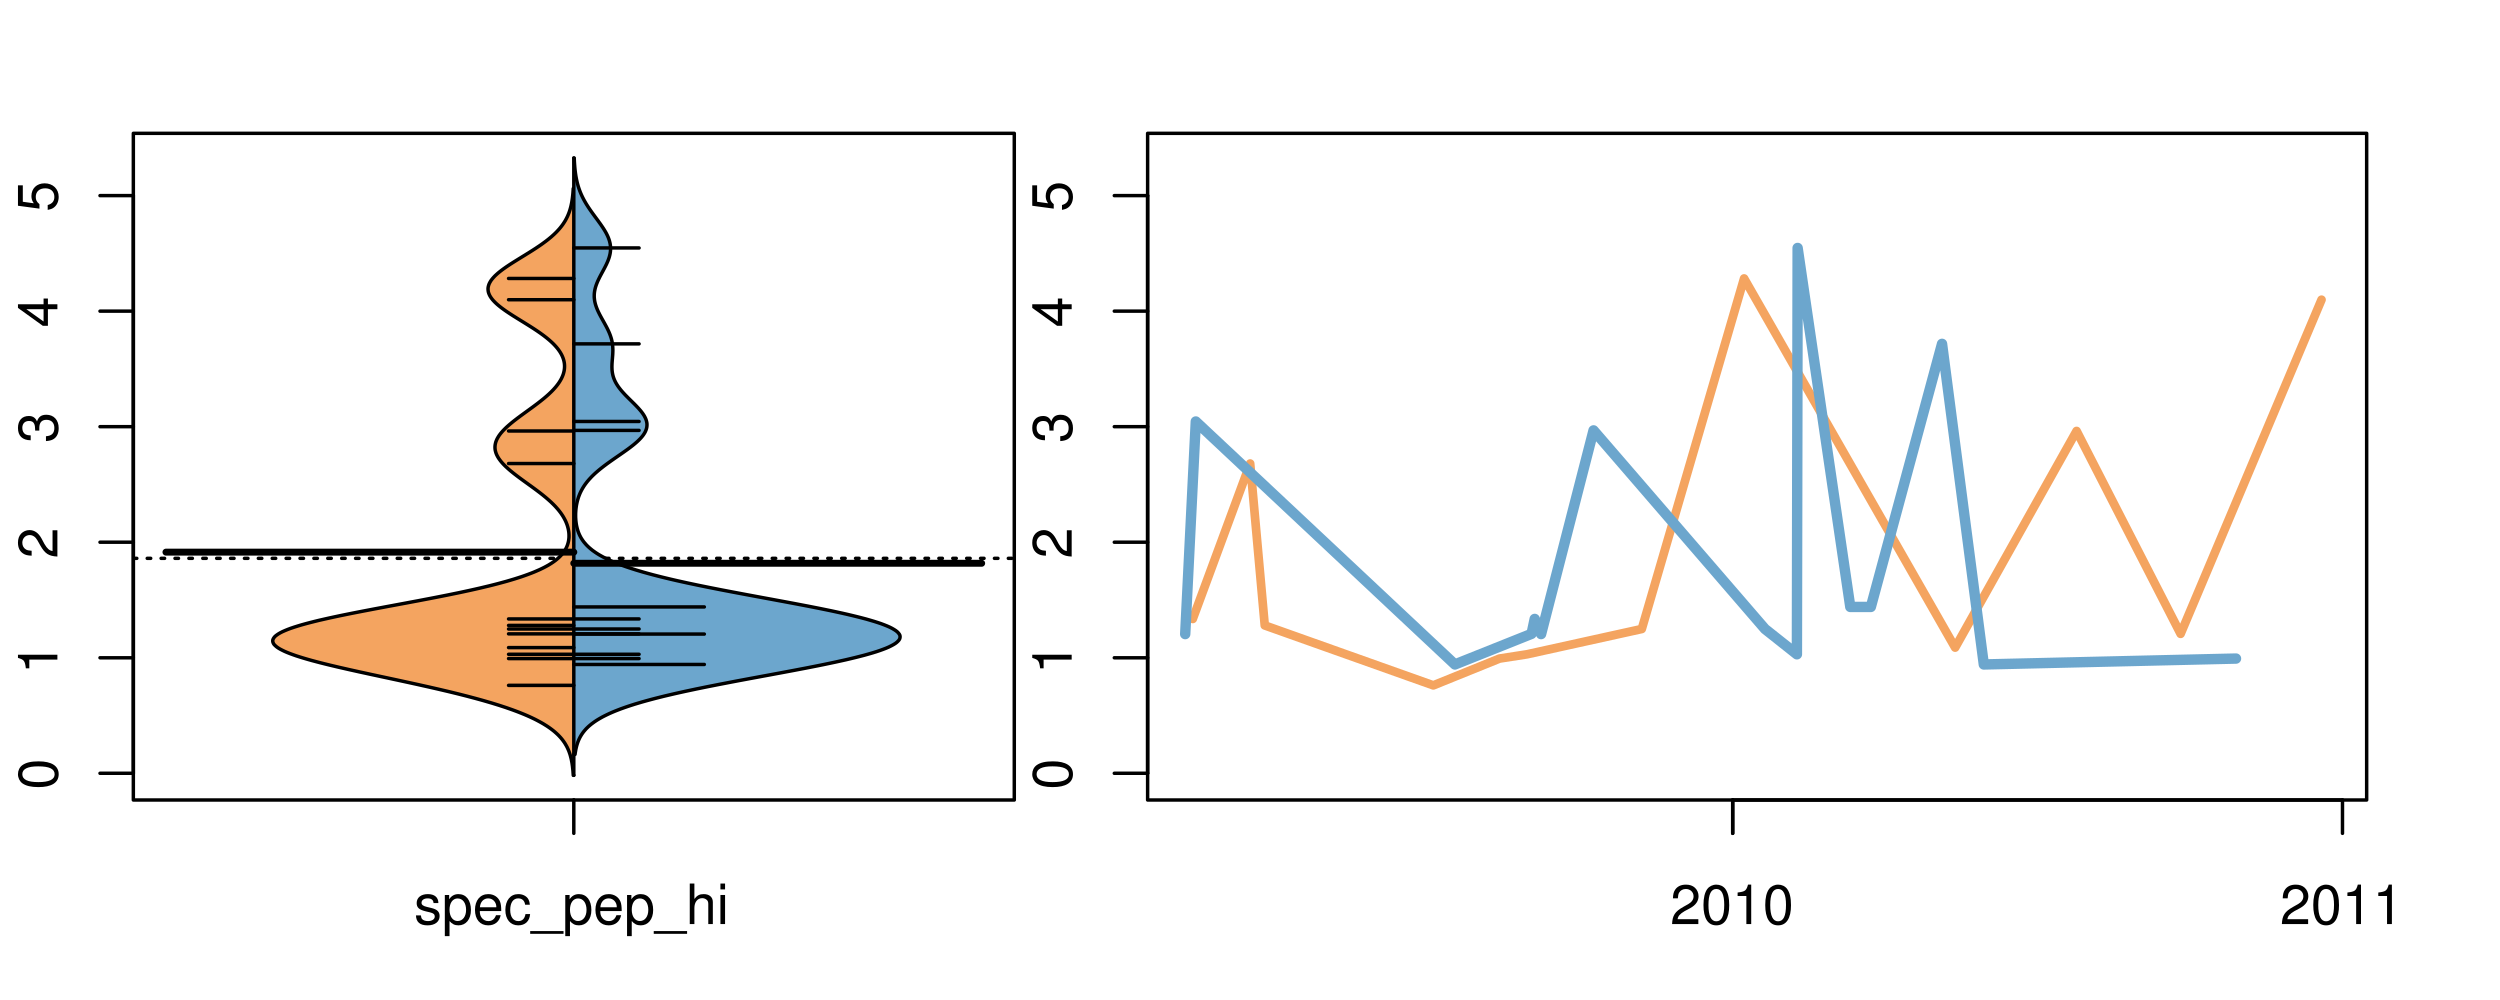 <?xml version="1.0" encoding="UTF-8"?>
<svg xmlns="http://www.w3.org/2000/svg" xmlns:xlink="http://www.w3.org/1999/xlink" width="540pt" height="216pt" viewBox="0 0 540 216" version="1.1">
<defs>
<g>
<symbol overflow="visible" id="glyph0-0">
<path style="stroke:none;" d="M -8.516 -3.297 C -8.516 -2.516 -8.156 -1.781 -7.578 -1.344 C -6.828 -0.797 -5.688 -0.516 -4.109 -0.516 C -1.25 -0.516 0.281 -1.469 0.281 -3.297 C 0.281 -5.094 -1.25 -6.078 -4.047 -6.078 C -5.703 -6.078 -6.797 -5.812 -7.578 -5.25 C -8.172 -4.812 -8.516 -4.109 -8.516 -3.297 Z M -7.578 -3.297 C -7.578 -4.438 -6.422 -5 -4.141 -5 C -1.734 -5 -0.594 -4.453 -0.594 -3.281 C -0.594 -2.156 -1.781 -1.594 -4.109 -1.594 C -6.438 -1.594 -7.578 -2.156 -7.578 -3.297 Z M -7.578 -3.297 "/>
</symbol>
<symbol overflow="visible" id="glyph0-1">
<path style="stroke:none;" d="M -6.062 -3.109 L 0 -3.109 L 0 -4.156 L -8.516 -4.156 L -8.516 -3.469 C -7.203 -3.094 -7.016 -2.859 -6.812 -1.219 L -6.062 -1.219 Z M -6.062 -3.109 "/>
</symbol>
<symbol overflow="visible" id="glyph0-2">
<path style="stroke:none;" d="M -1.047 -6.078 L -1.047 -1.594 C -1.734 -1.703 -2.188 -2.094 -2.797 -3.125 L -3.438 -4.328 C -4.094 -5.516 -4.969 -6.125 -6.016 -6.125 C -6.719 -6.125 -7.375 -5.844 -7.844 -5.344 C -8.297 -4.844 -8.516 -4.219 -8.516 -3.406 C -8.516 -2.328 -8.125 -1.531 -7.406 -1.062 C -6.953 -0.75 -6.422 -0.625 -5.562 -0.594 L -5.562 -1.656 C -6.125 -1.688 -6.484 -1.766 -6.75 -1.906 C -7.266 -2.188 -7.578 -2.734 -7.578 -3.375 C -7.578 -4.328 -6.906 -5.047 -5.984 -5.047 C -5.312 -5.047 -4.734 -4.656 -4.312 -3.906 L -3.688 -2.797 C -2.672 -1.016 -1.875 -0.5 0 -0.406 L 0 -6.078 Z M -1.047 -6.078 "/>
</symbol>
<symbol overflow="visible" id="glyph0-3">
<path style="stroke:none;" d="M -3.906 -2.656 L -3.906 -3.234 C -3.906 -4.391 -3.391 -4.984 -2.359 -4.984 C -1.297 -4.984 -0.656 -4.328 -0.656 -3.234 C -0.656 -2.078 -1.234 -1.516 -2.469 -1.438 L -2.469 -0.391 C -1.781 -0.438 -1.344 -0.547 -0.953 -0.75 C -0.141 -1.188 0.281 -2.031 0.281 -3.188 C 0.281 -4.938 -0.766 -6.078 -2.375 -6.078 C -3.453 -6.078 -4.062 -5.656 -4.406 -4.625 C -4.719 -5.422 -5.312 -5.812 -6.172 -5.812 C -7.625 -5.812 -8.516 -4.844 -8.516 -3.234 C -8.516 -1.516 -7.578 -0.594 -5.766 -0.562 L -5.766 -1.625 C -6.281 -1.625 -6.562 -1.688 -6.828 -1.812 C -7.297 -2.047 -7.578 -2.578 -7.578 -3.234 C -7.578 -4.172 -7.031 -4.734 -6.125 -4.734 C -5.531 -4.734 -5.172 -4.531 -4.984 -4.062 C -4.859 -3.766 -4.812 -3.391 -4.797 -2.656 Z M -3.906 -2.656 "/>
</symbol>
<symbol overflow="visible" id="glyph0-4">
<path style="stroke:none;" d="M -2.047 -3.922 L 0 -3.922 L 0 -4.984 L -2.047 -4.984 L -2.047 -6.234 L -2.984 -6.234 L -2.984 -4.984 L -8.516 -4.984 L -8.516 -4.203 L -3.156 -0.344 L -2.047 -0.344 Z M -2.984 -3.922 L -2.984 -1.266 L -6.703 -3.922 Z M -2.984 -3.922 "/>
</symbol>
<symbol overflow="visible" id="glyph0-5">
<path style="stroke:none;" d="M -8.516 -5.719 L -8.516 -1.312 L -3.875 -0.688 L -3.875 -1.656 C -4.469 -2.141 -4.672 -2.562 -4.672 -3.219 C -4.672 -4.359 -3.891 -5.078 -2.625 -5.078 C -1.406 -5.078 -0.656 -4.375 -0.656 -3.219 C -0.656 -2.297 -1.125 -1.734 -2.094 -1.469 L -2.094 -0.422 C -1.391 -0.562 -1.062 -0.688 -0.75 -0.938 C -0.094 -1.422 0.281 -2.281 0.281 -3.234 C 0.281 -4.953 -0.969 -6.156 -2.766 -6.156 C -4.453 -6.156 -5.609 -5.047 -5.609 -3.406 C -5.609 -2.812 -5.453 -2.328 -5.094 -1.844 L -7.469 -2.172 L -7.469 -5.719 Z M -8.516 -5.719 "/>
</symbol>
<symbol overflow="visible" id="glyph0-6">
<path style="stroke:none;" d="M -8.75 -5.938 L -8.75 -4.938 L -5.5 -4.938 C -6.125 -4.531 -6.469 -3.859 -6.469 -3.016 C -6.469 -1.375 -5.156 -0.312 -3.156 -0.312 C -1.031 -0.312 0.281 -1.359 0.281 -3.047 C 0.281 -3.906 -0.047 -4.516 -0.828 -5.047 L 0 -5.047 L 0 -5.938 Z M -5.531 -3.188 C -5.531 -4.266 -4.578 -4.938 -3.078 -4.938 C -1.625 -4.938 -0.656 -4.25 -0.656 -3.188 C -0.656 -2.094 -1.625 -1.359 -3.094 -1.359 C -4.562 -1.359 -5.531 -2.094 -5.531 -3.188 Z M -5.531 -3.188 "/>
</symbol>
<symbol overflow="visible" id="glyph0-7">
<path style="stroke:none;" d="M -6.281 -3.094 L -6.281 -2.047 L -7.266 -2.047 C -7.688 -2.047 -7.906 -2.297 -7.906 -2.75 C -7.906 -2.828 -7.906 -2.875 -7.891 -3.094 L -8.719 -3.094 C -8.766 -2.875 -8.781 -2.734 -8.781 -2.531 C -8.781 -1.609 -8.25 -1.062 -7.359 -1.062 L -6.281 -1.062 L -6.281 -0.219 L -5.469 -0.219 L -5.469 -1.062 L 0 -1.062 L 0 -2.047 L -5.469 -2.047 L -5.469 -3.094 Z M -6.281 -3.094 "/>
</symbol>
<symbol overflow="visible" id="glyph0-8">
<path style="stroke:none;" d="M 1.516 -6.938 L 1.516 0.266 L 2.109 0.266 L 2.109 -6.938 Z M 1.516 -6.938 "/>
</symbol>
<symbol overflow="visible" id="glyph0-9">
<path style="stroke:none;" d="M -6.469 -3.266 C -6.469 -1.5 -5.203 -0.438 -3.094 -0.438 C -0.984 -0.438 0.281 -1.484 0.281 -3.281 C 0.281 -5.047 -0.984 -6.125 -3.047 -6.125 C -5.219 -6.125 -6.469 -5.078 -6.469 -3.266 Z M -5.547 -3.281 C -5.547 -4.406 -4.625 -5.078 -3.062 -5.078 C -1.578 -5.078 -0.641 -4.375 -0.641 -3.281 C -0.641 -2.156 -1.578 -1.469 -3.094 -1.469 C -4.609 -1.469 -5.547 -2.156 -5.547 -3.281 Z M -5.547 -3.281 "/>
</symbol>
<symbol overflow="visible" id="glyph0-10">
<path style="stroke:none;" d="M -8.75 -1.828 L -8.75 -0.812 L 0 -0.812 L 0 -1.828 Z M -8.75 -1.828 "/>
</symbol>
<symbol overflow="visible" id="glyph0-11">
<path style="stroke:none;" d="M -1.25 -2.297 L -1.25 -1.047 L 0 -1.047 L 0 -2.297 Z M -1.25 -2.297 "/>
</symbol>
<symbol overflow="visible" id="glyph0-12">
<path style="stroke:none;" d="M 0 -3.422 L -6.281 -5.828 L -6.281 -4.703 L -1.188 -2.922 L -6.281 -1.25 L -6.281 -0.125 L 0 -2.328 Z M 0 -3.422 "/>
</symbol>
<symbol overflow="visible" id="glyph0-13">
<path style="stroke:none;" d="M -0.594 -6.422 C -0.562 -6.312 -0.562 -6.266 -0.562 -6.203 C -0.562 -5.859 -0.75 -5.656 -1.062 -5.656 L -4.75 -5.656 C -5.875 -5.656 -6.469 -4.844 -6.469 -3.297 C -6.469 -2.391 -6.203 -1.625 -5.734 -1.219 C -5.406 -0.922 -5.047 -0.797 -4.422 -0.781 L -4.422 -1.781 C -5.203 -1.875 -5.547 -2.328 -5.547 -3.266 C -5.547 -4.156 -5.203 -4.672 -4.609 -4.672 L -4.344 -4.672 C -3.922 -4.672 -3.75 -4.422 -3.641 -3.625 C -3.469 -2.203 -3.422 -1.984 -3.266 -1.609 C -2.969 -0.875 -2.406 -0.5 -1.578 -0.5 C -0.438 -0.5 0.281 -1.297 0.281 -2.562 C 0.281 -3.359 0 -4 -0.641 -4.703 C -0.016 -4.781 0.281 -5.094 0.281 -5.734 C 0.281 -5.938 0.25 -6.094 0.172 -6.422 Z M -1.984 -4.672 C -1.641 -4.672 -1.438 -4.578 -1.156 -4.266 C -0.797 -3.859 -0.594 -3.375 -0.594 -2.781 C -0.594 -2 -0.969 -1.547 -1.609 -1.547 C -2.266 -1.547 -2.609 -1.984 -2.766 -3.062 C -2.906 -4.109 -2.953 -4.328 -3.109 -4.672 Z M -1.984 -4.672 "/>
</symbol>
<symbol overflow="visible" id="glyph0-14">
<path style="stroke:none;" d="M 0 -5.781 L -6.281 -5.781 L -6.281 -4.781 L -2.719 -4.781 C -1.438 -4.781 -0.594 -4.109 -0.594 -3.078 C -0.594 -2.281 -1.078 -1.781 -1.844 -1.781 L -6.281 -1.781 L -6.281 -0.781 L -1.438 -0.781 C -0.391 -0.781 0.281 -1.562 0.281 -2.781 C 0.281 -3.703 -0.047 -4.297 -0.875 -4.891 L 0 -4.891 Z M 0 -5.781 "/>
</symbol>
<symbol overflow="visible" id="glyph0-15">
<path style="stroke:none;" d="M -2.812 -6.156 C -3.766 -6.156 -4.344 -6.078 -4.812 -5.906 C -5.844 -5.5 -6.469 -4.531 -6.469 -3.359 C -6.469 -1.609 -5.125 -0.484 -3.062 -0.484 C -1 -0.484 0.281 -1.578 0.281 -3.344 C 0.281 -4.781 -0.547 -5.766 -1.906 -6.031 L -1.906 -5.016 C -1.078 -4.734 -0.641 -4.172 -0.641 -3.375 C -0.641 -2.734 -0.938 -2.203 -1.469 -1.859 C -1.828 -1.625 -2.188 -1.531 -2.812 -1.531 Z M -3.625 -1.547 C -4.781 -1.625 -5.547 -2.344 -5.547 -3.344 C -5.547 -4.328 -4.734 -5.094 -3.703 -5.094 C -3.672 -5.094 -3.641 -5.094 -3.625 -5.078 Z M -3.625 -1.547 "/>
</symbol>
<symbol overflow="visible" id="glyph1-0">
<path style="stroke:none;" d="M 5.25 -4.531 C 5.25 -5.766 4.422 -6.469 2.969 -6.469 C 1.516 -6.469 0.562 -5.719 0.562 -4.547 C 0.562 -3.562 1.062 -3.094 2.562 -2.734 L 3.484 -2.516 C 4.188 -2.344 4.469 -2.094 4.469 -1.625 C 4.469 -1.047 3.875 -0.641 3 -0.641 C 2.453 -0.641 2 -0.797 1.75 -1.062 C 1.594 -1.25 1.531 -1.422 1.469 -1.875 L 0.406 -1.875 C 0.453 -0.422 1.266 0.281 2.922 0.281 C 4.5 0.281 5.516 -0.5 5.516 -1.719 C 5.516 -2.656 4.984 -3.172 3.734 -3.469 L 2.766 -3.703 C 1.953 -3.891 1.609 -4.156 1.609 -4.594 C 1.609 -5.172 2.125 -5.547 2.938 -5.547 C 3.75 -5.547 4.172 -5.203 4.203 -4.531 Z M 5.25 -4.531 "/>
</symbol>
<symbol overflow="visible" id="glyph1-1">
<path style="stroke:none;" d="M 0.641 2.609 L 1.656 2.609 L 1.656 -0.656 C 2.188 -0.016 2.766 0.281 3.594 0.281 C 5.203 0.281 6.281 -1.031 6.281 -3.031 C 6.281 -5.141 5.25 -6.469 3.578 -6.469 C 2.719 -6.469 2.047 -6.078 1.578 -5.344 L 1.578 -6.281 L 0.641 -6.281 Z M 3.406 -5.531 C 4.516 -5.531 5.234 -4.562 5.234 -3.062 C 5.234 -1.625 4.5 -0.656 3.406 -0.656 C 2.359 -0.656 1.656 -1.625 1.656 -3.094 C 1.656 -4.578 2.359 -5.531 3.406 -5.531 Z M 3.406 -5.531 "/>
</symbol>
<symbol overflow="visible" id="glyph1-2">
<path style="stroke:none;" d="M 6.156 -2.812 C 6.156 -3.766 6.078 -4.344 5.906 -4.812 C 5.5 -5.844 4.531 -6.469 3.359 -6.469 C 1.609 -6.469 0.484 -5.125 0.484 -3.062 C 0.484 -1 1.578 0.281 3.344 0.281 C 4.781 0.281 5.766 -0.547 6.031 -1.906 L 5.016 -1.906 C 4.734 -1.078 4.172 -0.641 3.375 -0.641 C 2.734 -0.641 2.203 -0.938 1.859 -1.469 C 1.625 -1.828 1.531 -2.188 1.531 -2.812 Z M 1.547 -3.625 C 1.625 -4.781 2.344 -5.547 3.344 -5.547 C 4.328 -5.547 5.094 -4.734 5.094 -3.703 C 5.094 -3.672 5.094 -3.641 5.078 -3.625 Z M 1.547 -3.625 "/>
</symbol>
<symbol overflow="visible" id="glyph1-3">
<path style="stroke:none;" d="M 5.656 -4.172 C 5.609 -4.781 5.469 -5.188 5.234 -5.531 C 4.797 -6.125 4.047 -6.469 3.172 -6.469 C 1.469 -6.469 0.375 -5.125 0.375 -3.031 C 0.375 -1.016 1.453 0.281 3.156 0.281 C 4.656 0.281 5.609 -0.625 5.719 -2.156 L 4.719 -2.156 C 4.547 -1.156 4.031 -0.641 3.188 -0.641 C 2.078 -0.641 1.422 -1.547 1.422 -3.031 C 1.422 -4.609 2.062 -5.547 3.156 -5.547 C 4 -5.547 4.531 -5.047 4.641 -4.172 Z M 5.656 -4.172 "/>
</symbol>
<symbol overflow="visible" id="glyph1-4">
<path style="stroke:none;" d="M 6.938 1.516 L -0.266 1.516 L -0.266 2.109 L 6.938 2.109 Z M 6.938 1.516 "/>
</symbol>
<symbol overflow="visible" id="glyph1-5">
<path style="stroke:none;" d="M 0.844 -8.75 L 0.844 0 L 1.844 0 L 1.844 -3.469 C 1.844 -4.75 2.516 -5.594 3.547 -5.594 C 3.859 -5.594 4.188 -5.484 4.422 -5.297 C 4.719 -5.094 4.844 -4.797 4.844 -4.359 L 4.844 0 L 5.828 0 L 5.828 -4.75 C 5.828 -5.812 5.078 -6.469 3.859 -6.469 C 2.969 -6.469 2.422 -6.188 1.844 -5.422 L 1.844 -8.75 Z M 0.844 -8.75 "/>
</symbol>
<symbol overflow="visible" id="glyph1-6">
<path style="stroke:none;" d="M 1.797 -6.281 L 0.797 -6.281 L 0.797 0 L 1.797 0 Z M 1.797 -8.75 L 0.797 -8.75 L 0.797 -7.484 L 1.797 -7.484 Z M 1.797 -8.75 "/>
</symbol>
<symbol overflow="visible" id="glyph1-7">
<path style="stroke:none;" d="M 6.078 -1.047 L 1.594 -1.047 C 1.703 -1.734 2.094 -2.188 3.125 -2.797 L 4.328 -3.438 C 5.516 -4.094 6.125 -4.969 6.125 -6.016 C 6.125 -6.719 5.844 -7.375 5.344 -7.844 C 4.844 -8.297 4.219 -8.516 3.406 -8.516 C 2.328 -8.516 1.531 -8.125 1.062 -7.406 C 0.75 -6.953 0.625 -6.422 0.594 -5.562 L 1.656 -5.562 C 1.688 -6.125 1.766 -6.484 1.906 -6.75 C 2.188 -7.266 2.734 -7.578 3.375 -7.578 C 4.328 -7.578 5.047 -6.906 5.047 -5.984 C 5.047 -5.312 4.656 -4.734 3.906 -4.312 L 2.797 -3.688 C 1.016 -2.672 0.5 -1.875 0.406 0 L 6.078 0 Z M 6.078 -1.047 "/>
</symbol>
<symbol overflow="visible" id="glyph1-8">
<path style="stroke:none;" d="M 3.297 -8.516 C 2.516 -8.516 1.781 -8.156 1.344 -7.578 C 0.797 -6.828 0.516 -5.688 0.516 -4.109 C 0.516 -1.25 1.469 0.281 3.297 0.281 C 5.094 0.281 6.078 -1.25 6.078 -4.047 C 6.078 -5.703 5.812 -6.797 5.25 -7.578 C 4.812 -8.172 4.109 -8.516 3.297 -8.516 Z M 3.297 -7.578 C 4.438 -7.578 5 -6.422 5 -4.141 C 5 -1.734 4.453 -0.594 3.281 -0.594 C 2.156 -0.594 1.594 -1.781 1.594 -4.109 C 1.594 -6.438 2.156 -7.578 3.297 -7.578 Z M 3.297 -7.578 "/>
</symbol>
<symbol overflow="visible" id="glyph1-9">
<path style="stroke:none;" d="M 3.109 -6.062 L 3.109 0 L 4.156 0 L 4.156 -8.516 L 3.469 -8.516 C 3.094 -7.203 2.859 -7.016 1.219 -6.812 L 1.219 -6.062 Z M 3.109 -6.062 "/>
</symbol>
</g>
<clipPath id="clip1">
  <path d="M 28.801 28.801 L 220.086 28.801 L 220.086 173.801 L 28.801 173.801 Z M 28.801 28.801 "/>
</clipPath>
<clipPath id="clip2">
  <path d="M 247.887 28.801 L 512.199 28.801 L 512.199 173.801 L 247.887 173.801 Z M 247.887 28.801 "/>
</clipPath>
<clipPath id="clip3">
  <path d="M 233.484 14.398 L 526.598 14.398 L 526.598 188.199 L 233.484 188.199 Z M 233.484 14.398 "/>
</clipPath>
<clipPath id="clip4">
  <path d="M 247.887 28.801 L 512.199 28.801 L 512.199 173.801 L 247.887 173.801 Z M 247.887 28.801 "/>
</clipPath>
</defs>
<g id="surface361">
<path style="fill:none;stroke-width:0.75;stroke-linecap:round;stroke-linejoin:round;stroke:rgb(0%,0%,0%);stroke-opacity:1;stroke-miterlimit:10;" d="M 28.801 172.801 L 219.086 172.801 L 219.086 28.801 L 28.801 28.801 L 28.801 172.801 "/>
<path style="fill:none;stroke-width:0.75;stroke-linecap:round;stroke-linejoin:round;stroke:rgb(0%,0%,0%);stroke-opacity:1;stroke-miterlimit:10;" d="M 28.801 167.031 L 28.801 42.254 "/>
<path style="fill:none;stroke-width:0.75;stroke-linecap:round;stroke-linejoin:round;stroke:rgb(0%,0%,0%);stroke-opacity:1;stroke-miterlimit:10;" d="M 28.801 167.031 L 21.602 167.031 "/>
<path style="fill:none;stroke-width:0.75;stroke-linecap:round;stroke-linejoin:round;stroke:rgb(0%,0%,0%);stroke-opacity:1;stroke-miterlimit:10;" d="M 28.801 142.078 L 21.602 142.078 "/>
<path style="fill:none;stroke-width:0.75;stroke-linecap:round;stroke-linejoin:round;stroke:rgb(0%,0%,0%);stroke-opacity:1;stroke-miterlimit:10;" d="M 28.801 117.121 L 21.602 117.121 "/>
<path style="fill:none;stroke-width:0.75;stroke-linecap:round;stroke-linejoin:round;stroke:rgb(0%,0%,0%);stroke-opacity:1;stroke-miterlimit:10;" d="M 28.801 92.164 L 21.602 92.164 "/>
<path style="fill:none;stroke-width:0.75;stroke-linecap:round;stroke-linejoin:round;stroke:rgb(0%,0%,0%);stroke-opacity:1;stroke-miterlimit:10;" d="M 28.801 67.211 L 21.602 67.211 "/>
<path style="fill:none;stroke-width:0.75;stroke-linecap:round;stroke-linejoin:round;stroke:rgb(0%,0%,0%);stroke-opacity:1;stroke-miterlimit:10;" d="M 28.801 42.254 L 21.602 42.254 "/>
<g style="fill:rgb(0%,0%,0%);fill-opacity:1;">
  <use xlink:href="#glyph0-0" x="12.396" y="170.531"/>
</g>
<g style="fill:rgb(0%,0%,0%);fill-opacity:1;">
  <use xlink:href="#glyph0-1" x="12.396" y="145.578"/>
</g>
<g style="fill:rgb(0%,0%,0%);fill-opacity:1;">
  <use xlink:href="#glyph0-2" x="12.396" y="120.621"/>
</g>
<g style="fill:rgb(0%,0%,0%);fill-opacity:1;">
  <use xlink:href="#glyph0-3" x="12.396" y="95.664"/>
</g>
<g style="fill:rgb(0%,0%,0%);fill-opacity:1;">
  <use xlink:href="#glyph0-4" x="12.396" y="70.711"/>
</g>
<g style="fill:rgb(0%,0%,0%);fill-opacity:1;">
  <use xlink:href="#glyph0-5" x="12.396" y="45.754"/>
</g>
<path style="fill:none;stroke-width:0.75;stroke-linecap:round;stroke-linejoin:round;stroke:rgb(0%,0%,0%);stroke-opacity:1;stroke-miterlimit:10;" d="M 123.941 172.801 L 123.941 172.801 "/>
<path style="fill:none;stroke-width:0.75;stroke-linecap:round;stroke-linejoin:round;stroke:rgb(0%,0%,0%);stroke-opacity:1;stroke-miterlimit:10;" d="M 123.941 172.801 L 123.941 180 "/>
<g style="fill:rgb(0%,0%,0%);fill-opacity:1;">
  <use xlink:href="#glyph1-0" x="89.441" y="199.596"/>
  <use xlink:href="#glyph1-1" x="95.441" y="199.596"/>
  <use xlink:href="#glyph1-2" x="102.113" y="199.596"/>
  <use xlink:href="#glyph1-3" x="108.785" y="199.596"/>
  <use xlink:href="#glyph1-4" x="114.785" y="199.596"/>
  <use xlink:href="#glyph1-1" x="121.457" y="199.596"/>
  <use xlink:href="#glyph1-2" x="128.129" y="199.596"/>
  <use xlink:href="#glyph1-1" x="134.801" y="199.596"/>
  <use xlink:href="#glyph1-4" x="141.473" y="199.596"/>
  <use xlink:href="#glyph1-5" x="148.145" y="199.596"/>
  <use xlink:href="#glyph1-6" x="154.816" y="199.596"/>
</g>
<g clip-path="url(#clip1)" clip-rule="nonzero">
<path style="fill:none;stroke-width:0.75;stroke-linecap:round;stroke-linejoin:round;stroke:rgb(0%,0%,0%);stroke-opacity:1;stroke-dasharray:0.75,2.25;stroke-miterlimit:10;" d="M 28.801 120.602 L 219.086 120.602 "/>
<path style=" stroke:none;fill-rule:nonzero;fill:rgb(95.686%,64.314%,37.647%);fill-opacity:1;" d="M 123.941 40.723 L 123.82 40.723 L 123.805 40.969 L 123.789 41.219 L 123.77 41.465 L 123.75 41.715 L 123.73 41.961 L 123.703 42.211 L 123.676 42.457 L 123.648 42.707 L 123.613 42.953 L 123.578 43.203 L 123.539 43.449 L 123.496 43.699 L 123.449 43.945 L 123.398 44.195 L 123.344 44.441 L 123.285 44.691 L 123.219 44.938 L 123.148 45.188 L 123.074 45.434 L 122.992 45.684 L 122.906 45.93 L 122.809 46.18 L 122.707 46.426 L 122.602 46.676 L 122.484 46.922 L 122.359 47.172 L 122.227 47.418 L 122.09 47.668 L 121.938 47.914 L 121.777 48.164 L 121.613 48.41 L 121.434 48.66 L 121.246 48.906 L 121.047 49.156 L 120.844 49.402 L 120.621 49.652 L 120.395 49.898 L 120.156 50.148 L 119.906 50.395 L 119.645 50.645 L 119.371 50.891 L 119.094 51.141 L 118.797 51.387 L 118.496 51.637 L 118.184 51.883 L 117.859 52.133 L 117.523 52.379 L 117.184 52.629 L 116.836 52.875 L 116.473 53.125 L 116.105 53.371 L 115.734 53.621 L 115.352 53.867 L 114.965 54.117 L 114.574 54.363 L 114.18 54.613 L 113.777 54.859 L 113.379 55.109 L 112.973 55.355 L 112.57 55.605 L 112.168 55.852 L 111.766 56.102 L 111.367 56.348 L 110.969 56.598 L 110.578 56.844 L 110.195 57.09 L 109.816 57.34 L 109.449 57.586 L 109.09 57.836 L 108.742 58.082 L 108.406 58.332 L 108.082 58.578 L 107.77 58.828 L 107.477 59.074 L 107.199 59.324 L 106.934 59.57 L 106.695 59.82 L 106.473 60.066 L 106.266 60.316 L 106.078 60.562 L 105.922 60.812 L 105.781 61.059 L 105.656 61.309 L 105.566 61.555 L 105.492 61.805 L 105.441 62.051 L 105.414 62.301 L 105.418 62.547 L 105.438 62.797 L 105.48 63.043 L 105.551 63.293 L 105.645 63.539 L 105.758 63.789 L 105.895 64.035 L 106.055 64.285 L 106.234 64.531 L 106.434 64.781 L 106.656 65.027 L 106.898 65.277 L 107.152 65.523 L 107.43 65.773 L 107.723 66.02 L 108.031 66.27 L 108.348 66.516 L 108.688 66.766 L 109.031 67.012 L 109.387 67.262 L 109.754 67.508 L 110.133 67.758 L 110.512 68.004 L 110.902 68.254 L 111.297 68.5 L 111.695 68.75 L 112.094 68.996 L 112.496 69.246 L 112.898 69.492 L 113.301 69.742 L 113.699 69.988 L 114.098 70.238 L 114.488 70.484 L 114.879 70.734 L 115.262 70.98 L 115.641 71.23 L 116.012 71.477 L 116.375 71.727 L 116.727 71.973 L 117.074 72.223 L 117.41 72.469 L 117.734 72.719 L 118.051 72.965 L 118.355 73.215 L 118.648 73.461 L 118.93 73.711 L 119.199 73.957 L 119.461 74.207 L 119.703 74.453 L 119.934 74.703 L 120.156 74.949 L 120.363 75.199 L 120.559 75.445 L 120.738 75.695 L 120.91 75.941 L 121.062 76.191 L 121.207 76.438 L 121.34 76.688 L 121.453 76.934 L 121.559 77.184 L 121.652 77.43 L 121.73 77.68 L 121.797 77.926 L 121.852 78.176 L 121.895 78.422 L 121.922 78.672 L 121.938 78.918 L 121.941 79.168 L 121.934 79.414 L 121.914 79.664 L 121.883 79.91 L 121.84 80.16 L 121.781 80.406 L 121.715 80.656 L 121.637 80.902 L 121.543 81.152 L 121.438 81.398 L 121.324 81.648 L 121.199 81.895 L 121.059 82.145 L 120.91 82.391 L 120.75 82.641 L 120.578 82.887 L 120.391 83.137 L 120.199 83.383 L 119.996 83.633 L 119.777 83.879 L 119.555 84.129 L 119.32 84.375 L 119.074 84.625 L 118.816 84.871 L 118.555 85.121 L 118.281 85.367 L 118 85.617 L 117.711 85.863 L 117.414 86.113 L 117.109 86.359 L 116.797 86.609 L 116.48 86.855 L 116.16 87.105 L 115.832 87.352 L 115.5 87.602 L 115.168 87.848 L 114.828 88.098 L 114.488 88.344 L 114.145 88.594 L 113.805 88.84 L 113.461 89.09 L 113.121 89.336 L 112.781 89.586 L 112.441 89.832 L 112.109 90.082 L 111.777 90.328 L 111.453 90.578 L 111.133 90.824 L 110.816 91.074 L 110.512 91.32 L 110.215 91.57 L 109.926 91.816 L 109.641 92.066 L 109.371 92.312 L 109.113 92.562 L 108.867 92.809 L 108.629 93.055 L 108.41 93.305 L 108.199 93.551 L 108.004 93.801 L 107.824 94.047 L 107.66 94.297 L 107.512 94.543 L 107.375 94.793 L 107.262 95.039 L 107.16 95.289 L 107.074 95.535 L 107.012 95.785 L 106.961 96.031 L 106.93 96.281 L 106.914 96.527 L 106.918 96.777 L 106.938 97.023 L 106.973 97.273 L 107.035 97.52 L 107.105 97.77 L 107.195 98.016 L 107.301 98.266 L 107.426 98.512 L 107.566 98.762 L 107.719 99.008 L 107.895 99.258 L 108.078 99.504 L 108.277 99.754 L 108.492 100 L 108.719 100.25 L 108.957 100.496 L 109.211 100.746 L 109.477 100.992 L 109.75 101.242 L 110.031 101.488 L 110.324 101.738 L 110.629 101.984 L 110.938 102.234 L 111.254 102.48 L 111.578 102.73 L 111.906 102.977 L 112.238 103.227 L 112.574 103.473 L 112.914 103.723 L 113.254 103.969 L 113.598 104.219 L 113.941 104.465 L 114.285 104.715 L 114.629 104.961 L 114.969 105.211 L 115.309 105.457 L 115.645 105.707 L 115.977 105.953 L 116.305 106.203 L 116.629 106.449 L 116.949 106.699 L 117.262 106.945 L 117.566 107.195 L 117.867 107.441 L 118.16 107.691 L 118.445 107.938 L 118.723 108.188 L 118.996 108.434 L 119.254 108.684 L 119.508 108.93 L 119.754 109.18 L 119.988 109.426 L 120.211 109.676 L 120.43 109.922 L 120.641 110.172 L 120.836 110.418 L 121.027 110.668 L 121.207 110.914 L 121.375 111.164 L 121.539 111.41 L 121.691 111.66 L 121.832 111.906 L 121.965 112.156 L 122.094 112.402 L 122.211 112.652 L 122.316 112.898 L 122.414 113.148 L 122.504 113.395 L 122.582 113.645 L 122.652 113.891 L 122.715 114.141 L 122.77 114.387 L 122.812 114.637 L 122.852 114.883 L 122.879 115.133 L 122.895 115.379 L 122.902 115.629 L 122.902 115.875 L 122.895 116.125 L 122.871 116.371 L 122.84 116.621 L 122.801 116.867 L 122.746 117.117 L 122.68 117.363 L 122.605 117.613 L 122.52 117.859 L 122.414 118.109 L 122.301 118.355 L 122.172 118.605 L 122.027 118.852 L 121.867 119.102 L 121.691 119.348 L 121.5 119.598 L 121.285 119.844 L 121.055 120.094 L 120.809 120.34 L 120.535 120.59 L 120.242 120.836 L 119.93 121.086 L 119.594 121.332 L 119.227 121.582 L 118.844 121.828 L 118.434 122.078 L 117.988 122.324 L 117.52 122.574 L 117.023 122.82 L 116.496 123.07 L 115.934 123.316 L 115.348 123.566 L 114.73 123.812 L 114.07 124.062 L 113.387 124.309 L 112.672 124.559 L 111.914 124.805 L 111.125 125.055 L 110.305 125.301 L 109.453 125.551 L 108.555 125.797 L 107.633 126.047 L 106.684 126.293 L 105.688 126.543 L 104.66 126.789 L 103.609 127.039 L 102.527 127.285 L 101.406 127.535 L 100.266 127.781 L 99.102 128.031 L 97.898 128.277 L 96.68 128.527 L 95.441 128.773 L 94.184 129.02 L 92.902 129.27 L 91.609 129.516 L 90.309 129.766 L 88.988 130.012 L 87.664 130.262 L 86.34 130.508 L 85.008 130.758 L 83.68 131.004 L 82.355 131.254 L 81.035 131.5 L 79.73 131.75 L 78.441 131.996 L 77.16 132.246 L 75.906 132.492 L 74.676 132.742 L 73.469 132.988 L 72.289 133.238 L 71.152 133.484 L 70.043 133.734 L 68.965 133.98 L 67.945 134.23 L 66.965 134.477 L 66.023 134.727 L 65.137 134.973 L 64.309 135.223 L 63.527 135.469 L 62.789 135.719 L 62.133 135.965 L 61.527 136.215 L 60.973 136.461 L 60.492 136.711 L 60.078 136.957 L 59.719 137.207 L 59.414 137.453 L 59.199 137.703 L 59.039 137.949 L 58.934 138.199 L 58.906 138.445 L 58.945 138.695 L 59.039 138.941 L 59.191 139.191 L 59.43 139.438 L 59.715 139.688 L 60.051 139.934 L 60.461 140.184 L 60.93 140.43 L 61.441 140.68 L 62.008 140.926 L 62.637 141.176 L 63.309 141.422 L 64.02 141.672 L 64.789 141.918 L 65.602 142.168 L 66.441 142.414 L 67.328 142.664 L 68.254 142.91 L 69.203 143.16 L 70.184 143.406 L 71.199 143.656 L 72.234 143.902 L 73.293 144.152 L 74.371 144.398 L 75.469 144.648 L 76.582 144.895 L 77.703 145.145 L 78.844 145.391 L 79.984 145.641 L 81.137 145.887 L 82.289 146.137 L 83.445 146.383 L 84.602 146.633 L 85.754 146.879 L 86.902 147.129 L 88.043 147.375 L 89.184 147.625 L 90.309 147.871 L 91.422 148.121 L 92.527 148.367 L 93.621 148.617 L 94.695 148.863 L 95.758 149.113 L 96.805 149.359 L 97.832 149.609 L 98.84 149.855 L 99.828 150.105 L 100.801 150.352 L 101.746 150.602 L 102.672 150.848 L 103.582 151.098 L 104.461 151.344 L 105.32 151.594 L 106.164 151.84 L 106.977 152.09 L 107.766 152.336 L 108.535 152.586 L 109.281 152.832 L 110 153.082 L 110.695 153.328 L 111.371 153.578 L 112.02 153.824 L 112.645 154.074 L 113.25 154.32 L 113.836 154.57 L 114.391 154.816 L 114.926 155.066 L 115.441 155.312 L 115.934 155.562 L 116.402 155.809 L 116.855 156.059 L 117.289 156.305 L 117.695 156.555 L 118.09 156.801 L 118.465 157.051 L 118.816 157.297 L 119.152 157.547 L 119.473 157.793 L 119.777 158.043 L 120.059 158.289 L 120.332 158.539 L 120.59 158.785 L 120.828 159.035 L 121.055 159.281 L 121.27 159.531 L 121.469 159.777 L 121.656 160.027 L 121.832 160.273 L 122 160.523 L 122.148 160.77 L 122.293 161.02 L 122.43 161.266 L 122.555 161.516 L 122.668 161.762 L 122.777 162.012 L 122.879 162.258 L 122.969 162.508 L 123.055 162.754 L 123.137 163.004 L 123.207 163.25 L 123.273 163.5 L 123.336 163.746 L 123.395 163.996 L 123.445 164.242 L 123.492 164.492 L 123.539 164.738 L 123.578 164.988 L 123.648 165.48 L 123.676 165.73 L 123.703 165.977 L 123.73 166.227 L 123.754 166.473 L 123.773 166.723 L 123.789 166.969 L 123.809 167.219 L 123.824 167.465 L 123.941 167.465 Z M 123.941 40.723 "/>
<path style="fill:none;stroke-width:0.75;stroke-linecap:round;stroke-linejoin:round;stroke:rgb(0%,0%,0%);stroke-opacity:1;stroke-miterlimit:10;" d="M 123.941 40.723 L 123.82 40.723 L 123.805 40.969 L 123.789 41.219 L 123.77 41.465 L 123.75 41.715 L 123.73 41.961 L 123.703 42.211 L 123.676 42.457 L 123.648 42.707 L 123.613 42.953 L 123.578 43.203 L 123.539 43.449 L 123.496 43.699 L 123.449 43.945 L 123.398 44.195 L 123.344 44.441 L 123.285 44.691 L 123.219 44.938 L 123.148 45.188 L 123.074 45.434 L 122.992 45.684 L 122.906 45.93 L 122.809 46.18 L 122.707 46.426 L 122.602 46.676 L 122.484 46.922 L 122.359 47.172 L 122.227 47.418 L 122.09 47.668 L 121.938 47.914 L 121.777 48.164 L 121.613 48.41 L 121.434 48.66 L 121.246 48.906 L 121.047 49.156 L 120.844 49.402 L 120.621 49.652 L 120.395 49.898 L 120.156 50.148 L 119.906 50.395 L 119.645 50.645 L 119.371 50.891 L 119.094 51.141 L 118.797 51.387 L 118.496 51.637 L 118.184 51.883 L 117.859 52.133 L 117.523 52.379 L 117.184 52.629 L 116.836 52.875 L 116.473 53.125 L 116.105 53.371 L 115.734 53.621 L 115.352 53.867 L 114.965 54.117 L 114.574 54.363 L 114.18 54.613 L 113.777 54.859 L 113.379 55.109 L 112.973 55.355 L 112.57 55.605 L 112.168 55.852 L 111.766 56.102 L 111.367 56.348 L 110.969 56.598 L 110.578 56.844 L 110.195 57.09 L 109.816 57.34 L 109.449 57.586 L 109.09 57.836 L 108.742 58.082 L 108.406 58.332 L 108.082 58.578 L 107.77 58.828 L 107.477 59.074 L 107.199 59.324 L 106.934 59.57 L 106.695 59.82 L 106.473 60.066 L 106.266 60.316 L 106.078 60.562 L 105.922 60.812 L 105.781 61.059 L 105.656 61.309 L 105.566 61.555 L 105.492 61.805 L 105.441 62.051 L 105.414 62.301 L 105.418 62.547 L 105.438 62.797 L 105.48 63.043 L 105.551 63.293 L 105.645 63.539 L 105.758 63.789 L 105.895 64.035 L 106.055 64.285 L 106.234 64.531 L 106.434 64.781 L 106.656 65.027 L 106.898 65.277 L 107.152 65.523 L 107.43 65.773 L 107.723 66.02 L 108.031 66.27 L 108.348 66.516 L 108.688 66.766 L 109.031 67.012 L 109.387 67.262 L 109.754 67.508 L 110.133 67.758 L 110.512 68.004 L 110.902 68.254 L 111.297 68.5 L 111.695 68.75 L 112.094 68.996 L 112.496 69.246 L 112.898 69.492 L 113.301 69.742 L 113.699 69.988 L 114.098 70.238 L 114.488 70.484 L 114.879 70.734 L 115.262 70.98 L 115.641 71.23 L 116.012 71.477 L 116.375 71.727 L 116.727 71.973 L 117.074 72.223 L 117.41 72.469 L 117.734 72.719 L 118.051 72.965 L 118.355 73.215 L 118.648 73.461 L 118.93 73.711 L 119.199 73.957 L 119.461 74.207 L 119.703 74.453 L 119.934 74.703 L 120.156 74.949 L 120.363 75.199 L 120.559 75.445 L 120.738 75.695 L 120.91 75.941 L 121.062 76.191 L 121.207 76.438 L 121.34 76.688 L 121.453 76.934 L 121.559 77.184 L 121.652 77.43 L 121.73 77.68 L 121.797 77.926 L 121.852 78.176 L 121.895 78.422 L 121.922 78.672 L 121.938 78.918 L 121.941 79.168 L 121.934 79.414 L 121.914 79.664 L 121.883 79.91 L 121.84 80.16 L 121.781 80.406 L 121.715 80.656 L 121.637 80.902 L 121.543 81.152 L 121.438 81.398 L 121.324 81.648 L 121.199 81.895 L 121.059 82.145 L 120.91 82.391 L 120.75 82.641 L 120.578 82.887 L 120.391 83.137 L 120.199 83.383 L 119.996 83.633 L 119.777 83.879 L 119.555 84.129 L 119.32 84.375 L 119.074 84.625 L 118.816 84.871 L 118.555 85.121 L 118.281 85.367 L 118 85.617 L 117.711 85.863 L 117.414 86.113 L 117.109 86.359 L 116.797 86.609 L 116.48 86.855 L 116.16 87.105 L 115.832 87.352 L 115.5 87.602 L 115.168 87.848 L 114.828 88.098 L 114.488 88.344 L 114.145 88.594 L 113.805 88.84 L 113.461 89.09 L 113.121 89.336 L 112.781 89.586 L 112.441 89.832 L 112.109 90.082 L 111.777 90.328 L 111.453 90.578 L 111.133 90.824 L 110.816 91.074 L 110.512 91.32 L 110.215 91.57 L 109.926 91.816 L 109.641 92.066 L 109.371 92.312 L 109.113 92.562 L 108.867 92.809 L 108.629 93.055 L 108.41 93.305 L 108.199 93.551 L 108.004 93.801 L 107.824 94.047 L 107.66 94.297 L 107.512 94.543 L 107.375 94.793 L 107.262 95.039 L 107.16 95.289 L 107.074 95.535 L 107.012 95.785 L 106.961 96.031 L 106.93 96.281 L 106.914 96.527 L 106.918 96.777 L 106.938 97.023 L 106.973 97.273 L 107.035 97.52 L 107.105 97.77 L 107.195 98.016 L 107.301 98.266 L 107.426 98.512 L 107.566 98.762 L 107.719 99.008 L 107.895 99.258 L 108.078 99.504 L 108.277 99.754 L 108.492 100 L 108.719 100.25 L 108.957 100.496 L 109.211 100.746 L 109.477 100.992 L 109.75 101.242 L 110.031 101.488 L 110.324 101.738 L 110.629 101.984 L 110.938 102.234 L 111.254 102.48 L 111.578 102.73 L 111.906 102.977 L 112.238 103.227 L 112.574 103.473 L 112.914 103.723 L 113.254 103.969 L 113.598 104.219 L 113.941 104.465 L 114.285 104.715 L 114.629 104.961 L 114.969 105.211 L 115.309 105.457 L 115.645 105.707 L 115.977 105.953 L 116.305 106.203 L 116.629 106.449 L 116.949 106.699 L 117.262 106.945 L 117.566 107.195 L 117.867 107.441 L 118.16 107.691 L 118.445 107.938 L 118.723 108.188 L 118.996 108.434 L 119.254 108.684 L 119.508 108.93 L 119.754 109.18 L 119.988 109.426 L 120.211 109.676 L 120.43 109.922 L 120.641 110.172 L 120.836 110.418 L 121.027 110.668 L 121.207 110.914 L 121.375 111.164 L 121.539 111.41 L 121.691 111.66 L 121.832 111.906 L 121.965 112.156 L 122.094 112.402 L 122.211 112.652 L 122.316 112.898 L 122.414 113.148 L 122.504 113.395 L 122.582 113.645 L 122.652 113.891 L 122.715 114.141 L 122.77 114.387 L 122.812 114.637 L 122.852 114.883 L 122.879 115.133 L 122.895 115.379 L 122.902 115.629 L 122.902 115.875 L 122.895 116.125 L 122.871 116.371 L 122.84 116.621 L 122.801 116.867 L 122.746 117.117 L 122.68 117.363 L 122.605 117.613 L 122.52 117.859 L 122.414 118.109 L 122.301 118.355 L 122.172 118.605 L 122.027 118.852 L 121.867 119.102 L 121.691 119.348 L 121.5 119.598 L 121.285 119.844 L 121.055 120.094 L 120.809 120.34 L 120.535 120.59 L 120.242 120.836 L 119.93 121.086 L 119.594 121.332 L 119.227 121.582 L 118.844 121.828 L 118.434 122.078 L 117.988 122.324 L 117.52 122.574 L 117.023 122.82 L 116.496 123.07 L 115.934 123.316 L 115.348 123.566 L 114.73 123.812 L 114.07 124.062 L 113.387 124.309 L 112.672 124.559 L 111.914 124.805 L 111.125 125.055 L 110.305 125.301 L 109.453 125.551 L 108.555 125.797 L 107.633 126.047 L 106.684 126.293 L 105.688 126.543 L 104.66 126.789 L 103.609 127.039 L 102.527 127.285 L 101.406 127.535 L 100.266 127.781 L 99.102 128.031 L 97.898 128.277 L 96.68 128.527 L 95.441 128.773 L 94.184 129.02 L 92.902 129.27 L 91.609 129.516 L 90.309 129.766 L 88.988 130.012 L 87.664 130.262 L 86.34 130.508 L 85.008 130.758 L 83.68 131.004 L 82.355 131.254 L 81.035 131.5 L 79.73 131.75 L 78.441 131.996 L 77.16 132.246 L 75.906 132.492 L 74.676 132.742 L 73.469 132.988 L 72.289 133.238 L 71.152 133.484 L 70.043 133.734 L 68.965 133.98 L 67.945 134.23 L 66.965 134.477 L 66.023 134.727 L 65.137 134.973 L 64.309 135.223 L 63.527 135.469 L 62.789 135.719 L 62.133 135.965 L 61.527 136.215 L 60.973 136.461 L 60.492 136.711 L 60.078 136.957 L 59.719 137.207 L 59.414 137.453 L 59.199 137.703 L 59.039 137.949 L 58.934 138.199 L 58.906 138.445 L 58.945 138.695 L 59.039 138.941 L 59.191 139.191 L 59.43 139.438 L 59.715 139.688 L 60.051 139.934 L 60.461 140.184 L 60.93 140.43 L 61.441 140.68 L 62.008 140.926 L 62.637 141.176 L 63.309 141.422 L 64.02 141.672 L 64.789 141.918 L 65.602 142.168 L 66.441 142.414 L 67.328 142.664 L 68.254 142.91 L 69.203 143.16 L 70.184 143.406 L 71.199 143.656 L 72.234 143.902 L 73.293 144.152 L 74.371 144.398 L 75.469 144.648 L 76.582 144.895 L 77.703 145.145 L 78.844 145.391 L 79.984 145.641 L 81.137 145.887 L 82.289 146.137 L 83.445 146.383 L 84.602 146.633 L 85.754 146.879 L 86.902 147.129 L 88.043 147.375 L 89.184 147.625 L 90.309 147.871 L 91.422 148.121 L 92.527 148.367 L 93.621 148.617 L 94.695 148.863 L 95.758 149.113 L 96.805 149.359 L 97.832 149.609 L 98.84 149.855 L 99.828 150.105 L 100.801 150.352 L 101.746 150.602 L 102.672 150.848 L 103.582 151.098 L 104.461 151.344 L 105.32 151.594 L 106.164 151.84 L 106.977 152.09 L 107.766 152.336 L 108.535 152.586 L 109.281 152.832 L 110 153.082 L 110.695 153.328 L 111.371 153.578 L 112.02 153.824 L 112.645 154.074 L 113.25 154.32 L 113.836 154.57 L 114.391 154.816 L 114.926 155.066 L 115.441 155.312 L 115.934 155.562 L 116.402 155.809 L 116.855 156.059 L 117.289 156.305 L 117.695 156.555 L 118.09 156.801 L 118.465 157.051 L 118.816 157.297 L 119.152 157.547 L 119.473 157.793 L 119.777 158.043 L 120.059 158.289 L 120.332 158.539 L 120.59 158.785 L 120.828 159.035 L 121.055 159.281 L 121.27 159.531 L 121.469 159.777 L 121.656 160.027 L 121.832 160.273 L 122 160.523 L 122.148 160.77 L 122.293 161.02 L 122.43 161.266 L 122.555 161.516 L 122.668 161.762 L 122.777 162.012 L 122.879 162.258 L 122.969 162.508 L 123.055 162.754 L 123.137 163.004 L 123.207 163.25 L 123.273 163.5 L 123.336 163.746 L 123.395 163.996 L 123.445 164.242 L 123.492 164.492 L 123.539 164.738 L 123.578 164.988 L 123.648 165.48 L 123.676 165.73 L 123.703 165.977 L 123.73 166.227 L 123.754 166.473 L 123.773 166.723 L 123.789 166.969 L 123.809 167.219 L 123.824 167.465 L 123.941 167.465 "/>
<path style=" stroke:none;fill-rule:nonzero;fill:rgb(42.353%,65.098%,80.392%);fill-opacity:1;" d="M 123.941 162.949 L 124.207 162.949 L 124.242 162.699 L 124.281 162.445 L 124.324 162.195 L 124.367 161.941 L 124.422 161.688 L 124.477 161.438 L 124.539 161.184 L 124.609 160.934 L 124.688 160.68 L 124.77 160.43 L 124.863 160.176 L 124.965 159.926 L 125.074 159.672 L 125.195 159.422 L 125.328 159.168 L 125.473 158.918 L 125.629 158.664 L 125.797 158.414 L 125.98 158.16 L 126.184 157.906 L 126.398 157.656 L 126.625 157.402 L 126.879 157.152 L 127.148 156.898 L 127.438 156.648 L 127.746 156.395 L 128.082 156.145 L 128.434 155.891 L 128.809 155.641 L 129.215 155.387 L 129.645 155.137 L 130.094 154.883 L 130.578 154.633 L 131.094 154.379 L 131.633 154.125 L 132.195 153.875 L 132.801 153.621 L 133.434 153.371 L 134.094 153.117 L 134.793 152.867 L 135.523 152.613 L 136.281 152.363 L 137.074 152.109 L 137.906 151.859 L 138.77 151.605 L 139.66 151.355 L 140.594 151.102 L 141.555 150.848 L 142.547 150.598 L 143.57 150.344 L 144.633 150.094 L 145.719 149.84 L 146.832 149.59 L 147.98 149.336 L 149.156 149.086 L 150.352 148.832 L 151.574 148.582 L 152.82 148.328 L 154.09 148.078 L 155.371 147.824 L 156.676 147.574 L 157.996 147.32 L 159.324 147.066 L 160.668 146.816 L 162.02 146.562 L 163.375 146.312 L 164.734 146.059 L 166.098 145.809 L 167.453 145.555 L 168.809 145.305 L 170.156 145.051 L 171.492 144.801 L 172.816 144.547 L 174.129 144.297 L 175.418 144.043 L 176.684 143.793 L 177.934 143.539 L 179.152 143.285 L 180.336 143.035 L 181.492 142.781 L 182.621 142.531 L 183.699 142.277 L 184.742 142.027 L 185.746 141.773 L 186.707 141.523 L 187.609 141.27 L 188.469 141.02 L 189.289 140.766 L 190.035 140.516 L 190.734 140.262 L 191.383 140.012 L 191.973 139.758 L 192.488 139.504 L 192.953 139.254 L 193.367 139 L 193.699 138.75 L 193.969 138.496 L 194.188 138.246 L 194.332 137.992 L 194.402 137.742 L 194.418 137.488 L 194.379 137.238 L 194.25 136.984 L 194.062 136.734 L 193.82 136.48 L 193.508 136.23 L 193.121 135.977 L 192.684 135.723 L 192.191 135.473 L 191.617 135.219 L 190.992 134.969 L 190.316 134.715 L 189.578 134.465 L 188.781 134.211 L 187.938 133.961 L 187.055 133.707 L 186.102 133.457 L 185.109 133.203 L 184.082 132.953 L 183.008 132.699 L 181.891 132.445 L 180.746 132.195 L 179.57 131.941 L 178.348 131.691 L 177.109 131.438 L 175.844 131.188 L 174.559 130.934 L 173.246 130.684 L 171.926 130.43 L 170.59 130.18 L 169.238 129.926 L 167.883 129.676 L 166.523 129.422 L 165.16 129.172 L 163.797 128.918 L 162.438 128.664 L 161.082 128.414 L 159.738 128.16 L 158.406 127.91 L 157.082 127.656 L 155.773 127.406 L 154.488 127.152 L 153.215 126.902 L 151.961 126.648 L 150.738 126.398 L 149.535 126.145 L 148.355 125.895 L 147.207 125.641 L 146.086 125.391 L 144.992 125.137 L 143.926 124.883 L 142.898 124.633 L 141.898 124.379 L 140.93 124.129 L 139.996 123.875 L 139.098 123.625 L 138.227 123.371 L 137.387 123.121 L 136.59 122.867 L 135.824 122.617 L 135.082 122.363 L 134.383 122.113 L 133.715 121.859 L 133.074 121.609 L 132.461 121.355 L 131.891 121.102 L 131.34 120.852 L 130.82 120.598 L 130.332 120.348 L 129.871 120.094 L 129.43 119.844 L 129.016 119.59 L 128.637 119.34 L 128.273 119.086 L 127.93 118.836 L 127.617 118.582 L 127.32 118.332 L 127.043 118.078 L 126.785 117.828 L 126.547 117.574 L 126.328 117.32 L 126.117 117.07 L 125.93 116.816 L 125.758 116.566 L 125.594 116.312 L 125.445 116.062 L 125.312 115.809 L 125.188 115.559 L 125.074 115.305 L 124.973 115.055 L 124.879 114.801 L 124.793 114.551 L 124.719 114.297 L 124.652 114.043 L 124.594 113.793 L 124.539 113.539 L 124.492 113.289 L 124.453 113.035 L 124.422 112.785 L 124.391 112.531 L 124.371 112.281 L 124.355 112.027 L 124.34 111.777 L 124.336 111.523 L 124.336 111.02 L 124.344 110.77 L 124.375 110.262 L 124.398 110.012 L 124.426 109.758 L 124.461 109.508 L 124.496 109.254 L 124.539 109.004 L 124.59 108.75 L 124.645 108.5 L 124.703 108.246 L 124.773 107.996 L 124.848 107.742 L 124.926 107.492 L 125.012 107.238 L 125.109 106.988 L 125.211 106.734 L 125.316 106.48 L 125.438 106.23 L 125.562 105.977 L 125.699 105.727 L 125.84 105.473 L 125.996 105.223 L 126.156 104.969 L 126.328 104.719 L 126.512 104.465 L 126.703 104.215 L 126.902 103.961 L 127.117 103.711 L 127.34 103.457 L 127.574 103.207 L 127.812 102.953 L 128.07 102.699 L 128.332 102.449 L 128.605 102.195 L 128.891 101.945 L 129.184 101.691 L 129.484 101.441 L 129.797 101.188 L 130.117 100.938 L 130.445 100.684 L 130.777 100.434 L 131.117 100.18 L 131.465 99.93 L 131.82 99.676 L 132.176 99.426 L 132.535 99.172 L 132.898 98.918 L 133.262 98.668 L 133.629 98.414 L 133.992 98.164 L 134.355 97.91 L 134.715 97.66 L 135.07 97.406 L 135.422 97.156 L 135.77 96.902 L 136.105 96.652 L 136.434 96.398 L 136.754 96.148 L 137.062 95.895 L 137.359 95.641 L 137.641 95.391 L 137.91 95.137 L 138.164 94.887 L 138.402 94.633 L 138.621 94.383 L 138.828 94.129 L 139.008 93.879 L 139.172 93.625 L 139.32 93.375 L 139.441 93.121 L 139.543 92.871 L 139.629 92.617 L 139.691 92.367 L 139.727 92.113 L 139.746 91.859 L 139.746 91.609 L 139.723 91.355 L 139.676 91.105 L 139.613 90.852 L 139.531 90.602 L 139.426 90.348 L 139.305 90.098 L 139.172 89.844 L 139.016 89.594 L 138.848 89.34 L 138.664 89.09 L 138.469 88.836 L 138.258 88.586 L 138.039 88.332 L 137.812 88.078 L 137.574 87.828 L 137.332 87.574 L 137.086 87.324 L 136.832 87.07 L 136.578 86.82 L 136.32 86.566 L 136.066 86.316 L 135.809 86.062 L 135.559 85.812 L 135.309 85.559 L 135.062 85.309 L 134.828 85.055 L 134.598 84.805 L 134.371 84.551 L 134.156 84.297 L 133.953 84.047 L 133.758 83.793 L 133.57 83.543 L 133.402 83.289 L 133.238 83.039 L 133.086 82.785 L 132.949 82.535 L 132.824 82.281 L 132.711 82.031 L 132.609 81.777 L 132.52 81.527 L 132.441 81.273 L 132.375 81.023 L 132.32 80.77 L 132.273 80.516 L 132.238 80.266 L 132.211 80.012 L 132.191 79.762 L 132.184 79.508 L 132.176 79.258 L 132.18 79.004 L 132.188 78.754 L 132.199 78.5 L 132.215 78.25 L 132.234 77.996 L 132.254 77.746 L 132.277 77.492 L 132.297 77.238 L 132.316 76.988 L 132.336 76.734 L 132.352 76.484 L 132.363 76.23 L 132.371 75.98 L 132.379 75.727 L 132.375 75.477 L 132.367 75.223 L 132.355 74.973 L 132.336 74.719 L 132.309 74.469 L 132.277 74.215 L 132.234 73.965 L 132.188 73.711 L 132.129 73.457 L 132.066 73.207 L 131.992 72.953 L 131.91 72.703 L 131.824 72.449 L 131.73 72.199 L 131.629 71.945 L 131.52 71.695 L 131.406 71.441 L 131.289 71.191 L 131.164 70.938 L 131.035 70.688 L 130.902 70.434 L 130.766 70.184 L 130.629 69.93 L 130.488 69.676 L 130.348 69.426 L 130.207 69.172 L 130.066 68.922 L 129.926 68.668 L 129.789 68.418 L 129.652 68.164 L 129.52 67.914 L 129.395 67.66 L 129.27 67.41 L 129.152 67.156 L 129.039 66.906 L 128.938 66.652 L 128.84 66.402 L 128.75 66.148 L 128.668 65.895 L 128.594 65.645 L 128.531 65.391 L 128.473 65.141 L 128.43 64.887 L 128.398 64.637 L 128.371 64.383 L 128.355 64.133 L 128.355 63.879 L 128.359 63.629 L 128.375 63.375 L 128.402 63.125 L 128.441 62.871 L 128.488 62.621 L 128.543 62.367 L 128.609 62.113 L 128.684 61.863 L 128.766 61.609 L 128.859 61.359 L 128.957 61.105 L 129.062 60.855 L 129.172 60.602 L 129.293 60.352 L 129.414 60.098 L 129.539 59.848 L 129.668 59.594 L 129.801 59.344 L 130.074 58.836 L 130.211 58.586 L 130.344 58.332 L 130.48 58.082 L 130.613 57.828 L 130.742 57.578 L 130.867 57.324 L 130.992 57.074 L 131.105 56.82 L 131.219 56.57 L 131.324 56.316 L 131.418 56.066 L 131.508 55.812 L 131.59 55.562 L 131.66 55.309 L 131.723 55.055 L 131.777 54.805 L 131.82 54.551 L 131.852 54.301 L 131.871 54.047 L 131.883 53.797 L 131.883 53.543 L 131.867 53.293 L 131.844 53.039 L 131.812 52.789 L 131.766 52.535 L 131.707 52.285 L 131.641 52.031 L 131.562 51.781 L 131.473 51.527 L 131.375 51.273 L 131.266 51.023 L 131.148 50.77 L 131.023 50.52 L 130.891 50.266 L 130.746 50.016 L 130.598 49.762 L 130.441 49.512 L 130.281 49.258 L 130.113 49.008 L 129.941 48.754 L 129.77 48.504 L 129.59 48.25 L 129.406 48 L 129.227 47.746 L 129.039 47.492 L 128.855 47.242 L 128.668 46.988 L 128.48 46.738 L 128.297 46.484 L 128.113 46.234 L 127.93 45.98 L 127.75 45.73 L 127.574 45.477 L 127.398 45.227 L 127.227 44.973 L 127.059 44.723 L 126.898 44.469 L 126.738 44.219 L 126.582 43.965 L 126.434 43.711 L 126.289 43.461 L 126.148 43.207 L 126.016 42.957 L 125.887 42.703 L 125.762 42.453 L 125.645 42.199 L 125.531 41.949 L 125.422 41.695 L 125.32 41.445 L 125.223 41.191 L 125.133 40.941 L 125.043 40.688 L 124.961 40.434 L 124.883 40.184 L 124.809 39.93 L 124.742 39.68 L 124.676 39.426 L 124.617 39.176 L 124.562 38.922 L 124.508 38.672 L 124.461 38.418 L 124.414 38.168 L 124.371 37.914 L 124.336 37.664 L 124.297 37.41 L 124.266 37.16 L 124.234 36.906 L 124.207 36.652 L 124.18 36.402 L 124.156 36.148 L 124.137 35.898 L 124.117 35.645 L 124.098 35.395 L 124.082 35.141 L 124.066 34.891 L 124.055 34.637 L 124.043 34.387 L 124.031 34.133 L 123.941 34.133 Z M 123.941 162.949 "/>
<path style="fill:none;stroke-width:0.75;stroke-linecap:round;stroke-linejoin:round;stroke:rgb(0%,0%,0%);stroke-opacity:1;stroke-miterlimit:10;" d="M 123.941 162.949 L 124.207 162.949 L 124.242 162.699 L 124.281 162.445 L 124.324 162.195 L 124.367 161.941 L 124.422 161.688 L 124.477 161.438 L 124.539 161.184 L 124.609 160.934 L 124.688 160.68 L 124.77 160.43 L 124.863 160.176 L 124.965 159.926 L 125.074 159.672 L 125.195 159.422 L 125.328 159.168 L 125.473 158.918 L 125.629 158.664 L 125.797 158.414 L 125.98 158.16 L 126.184 157.906 L 126.398 157.656 L 126.625 157.402 L 126.879 157.152 L 127.148 156.898 L 127.438 156.648 L 127.746 156.395 L 128.082 156.145 L 128.434 155.891 L 128.809 155.641 L 129.215 155.387 L 129.645 155.137 L 130.094 154.883 L 130.578 154.633 L 131.094 154.379 L 131.633 154.125 L 132.195 153.875 L 132.801 153.621 L 133.434 153.371 L 134.094 153.117 L 134.793 152.867 L 135.523 152.613 L 136.281 152.363 L 137.074 152.109 L 137.906 151.859 L 138.77 151.605 L 139.66 151.355 L 140.594 151.102 L 141.555 150.848 L 142.547 150.598 L 143.57 150.344 L 144.633 150.094 L 145.719 149.84 L 146.832 149.59 L 147.98 149.336 L 149.156 149.086 L 150.352 148.832 L 151.574 148.582 L 152.82 148.328 L 154.09 148.078 L 155.371 147.824 L 156.676 147.574 L 157.996 147.32 L 159.324 147.066 L 160.668 146.816 L 162.02 146.562 L 163.375 146.312 L 164.734 146.059 L 166.098 145.809 L 167.453 145.555 L 168.809 145.305 L 170.156 145.051 L 171.492 144.801 L 172.816 144.547 L 174.129 144.297 L 175.418 144.043 L 176.684 143.793 L 177.934 143.539 L 179.152 143.285 L 180.336 143.035 L 181.492 142.781 L 182.621 142.531 L 183.699 142.277 L 184.742 142.027 L 185.746 141.773 L 186.707 141.523 L 187.609 141.27 L 188.469 141.02 L 189.289 140.766 L 190.035 140.516 L 190.734 140.262 L 191.383 140.012 L 191.973 139.758 L 192.488 139.504 L 192.953 139.254 L 193.367 139 L 193.699 138.75 L 193.969 138.496 L 194.188 138.246 L 194.332 137.992 L 194.402 137.742 L 194.418 137.488 L 194.379 137.238 L 194.25 136.984 L 194.062 136.734 L 193.82 136.48 L 193.508 136.23 L 193.121 135.977 L 192.684 135.723 L 192.191 135.473 L 191.617 135.219 L 190.992 134.969 L 190.316 134.715 L 189.578 134.465 L 188.781 134.211 L 187.938 133.961 L 187.055 133.707 L 186.102 133.457 L 185.109 133.203 L 184.082 132.953 L 183.008 132.699 L 181.891 132.445 L 180.746 132.195 L 179.57 131.941 L 178.348 131.691 L 177.109 131.438 L 175.844 131.188 L 174.559 130.934 L 173.246 130.684 L 171.926 130.43 L 170.59 130.18 L 169.238 129.926 L 167.883 129.676 L 166.523 129.422 L 165.16 129.172 L 163.797 128.918 L 162.438 128.664 L 161.082 128.414 L 159.738 128.16 L 158.406 127.91 L 157.082 127.656 L 155.773 127.406 L 154.488 127.152 L 153.215 126.902 L 151.961 126.648 L 150.738 126.398 L 149.535 126.145 L 148.355 125.895 L 147.207 125.641 L 146.086 125.391 L 144.992 125.137 L 143.926 124.883 L 142.898 124.633 L 141.898 124.379 L 140.93 124.129 L 139.996 123.875 L 139.098 123.625 L 138.227 123.371 L 137.387 123.121 L 136.59 122.867 L 135.824 122.617 L 135.082 122.363 L 134.383 122.113 L 133.715 121.859 L 133.074 121.609 L 132.461 121.355 L 131.891 121.102 L 131.34 120.852 L 130.82 120.598 L 130.332 120.348 L 129.871 120.094 L 129.43 119.844 L 129.016 119.59 L 128.637 119.34 L 128.273 119.086 L 127.93 118.836 L 127.617 118.582 L 127.32 118.332 L 127.043 118.078 L 126.785 117.828 L 126.547 117.574 L 126.328 117.32 L 126.117 117.07 L 125.93 116.816 L 125.758 116.566 L 125.594 116.312 L 125.445 116.062 L 125.312 115.809 L 125.188 115.559 L 125.074 115.305 L 124.973 115.055 L 124.879 114.801 L 124.793 114.551 L 124.719 114.297 L 124.652 114.043 L 124.594 113.793 L 124.539 113.539 L 124.492 113.289 L 124.453 113.035 L 124.422 112.785 L 124.391 112.531 L 124.371 112.281 L 124.355 112.027 L 124.34 111.777 L 124.336 111.523 L 124.336 111.02 L 124.344 110.77 L 124.375 110.262 L 124.398 110.012 L 124.426 109.758 L 124.461 109.508 L 124.496 109.254 L 124.539 109.004 L 124.59 108.75 L 124.645 108.5 L 124.703 108.246 L 124.773 107.996 L 124.848 107.742 L 124.926 107.492 L 125.012 107.238 L 125.109 106.988 L 125.211 106.734 L 125.316 106.48 L 125.438 106.23 L 125.562 105.977 L 125.699 105.727 L 125.84 105.473 L 125.996 105.223 L 126.156 104.969 L 126.328 104.719 L 126.512 104.465 L 126.703 104.215 L 126.902 103.961 L 127.117 103.711 L 127.34 103.457 L 127.574 103.207 L 127.812 102.953 L 128.07 102.699 L 128.332 102.449 L 128.605 102.195 L 128.891 101.945 L 129.184 101.691 L 129.484 101.441 L 129.797 101.188 L 130.117 100.938 L 130.445 100.684 L 130.777 100.434 L 131.117 100.18 L 131.465 99.93 L 131.82 99.676 L 132.176 99.426 L 132.535 99.172 L 132.898 98.918 L 133.262 98.668 L 133.629 98.414 L 133.992 98.164 L 134.355 97.91 L 134.715 97.66 L 135.07 97.406 L 135.422 97.156 L 135.77 96.902 L 136.105 96.652 L 136.434 96.398 L 136.754 96.148 L 137.062 95.895 L 137.359 95.641 L 137.641 95.391 L 137.91 95.137 L 138.164 94.887 L 138.402 94.633 L 138.621 94.383 L 138.828 94.129 L 139.008 93.879 L 139.172 93.625 L 139.32 93.375 L 139.441 93.121 L 139.543 92.871 L 139.629 92.617 L 139.691 92.367 L 139.727 92.113 L 139.746 91.859 L 139.746 91.609 L 139.723 91.355 L 139.676 91.105 L 139.613 90.852 L 139.531 90.602 L 139.426 90.348 L 139.305 90.098 L 139.172 89.844 L 139.016 89.594 L 138.848 89.34 L 138.664 89.09 L 138.469 88.836 L 138.258 88.586 L 138.039 88.332 L 137.812 88.078 L 137.574 87.828 L 137.332 87.574 L 137.086 87.324 L 136.832 87.07 L 136.578 86.82 L 136.32 86.566 L 136.066 86.316 L 135.809 86.062 L 135.559 85.812 L 135.309 85.559 L 135.062 85.309 L 134.828 85.055 L 134.598 84.805 L 134.371 84.551 L 134.156 84.297 L 133.953 84.047 L 133.758 83.793 L 133.57 83.543 L 133.402 83.289 L 133.238 83.039 L 133.086 82.785 L 132.949 82.535 L 132.824 82.281 L 132.711 82.031 L 132.609 81.777 L 132.52 81.527 L 132.441 81.273 L 132.375 81.023 L 132.32 80.77 L 132.273 80.516 L 132.238 80.266 L 132.211 80.012 L 132.191 79.762 L 132.184 79.508 L 132.176 79.258 L 132.18 79.004 L 132.188 78.754 L 132.199 78.5 L 132.215 78.25 L 132.234 77.996 L 132.254 77.746 L 132.277 77.492 L 132.297 77.238 L 132.316 76.988 L 132.336 76.734 L 132.352 76.484 L 132.363 76.23 L 132.371 75.98 L 132.379 75.727 L 132.375 75.477 L 132.367 75.223 L 132.355 74.973 L 132.336 74.719 L 132.309 74.469 L 132.277 74.215 L 132.234 73.965 L 132.188 73.711 L 132.129 73.457 L 132.066 73.207 L 131.992 72.953 L 131.91 72.703 L 131.824 72.449 L 131.73 72.199 L 131.629 71.945 L 131.52 71.695 L 131.406 71.441 L 131.289 71.191 L 131.164 70.938 L 131.035 70.688 L 130.902 70.434 L 130.766 70.184 L 130.629 69.93 L 130.488 69.676 L 130.348 69.426 L 130.207 69.172 L 130.066 68.922 L 129.926 68.668 L 129.789 68.418 L 129.652 68.164 L 129.52 67.914 L 129.395 67.66 L 129.27 67.41 L 129.152 67.156 L 129.039 66.906 L 128.938 66.652 L 128.84 66.402 L 128.75 66.148 L 128.668 65.895 L 128.594 65.645 L 128.531 65.391 L 128.473 65.141 L 128.43 64.887 L 128.398 64.637 L 128.371 64.383 L 128.355 64.133 L 128.355 63.879 L 128.359 63.629 L 128.375 63.375 L 128.402 63.125 L 128.441 62.871 L 128.488 62.621 L 128.543 62.367 L 128.609 62.113 L 128.684 61.863 L 128.766 61.609 L 128.859 61.359 L 128.957 61.105 L 129.062 60.855 L 129.172 60.602 L 129.293 60.352 L 129.414 60.098 L 129.539 59.848 L 129.668 59.594 L 129.801 59.344 L 130.074 58.836 L 130.211 58.586 L 130.344 58.332 L 130.48 58.082 L 130.613 57.828 L 130.742 57.578 L 130.867 57.324 L 130.992 57.074 L 131.105 56.82 L 131.219 56.57 L 131.324 56.316 L 131.418 56.066 L 131.508 55.812 L 131.59 55.562 L 131.66 55.309 L 131.723 55.055 L 131.777 54.805 L 131.82 54.551 L 131.852 54.301 L 131.871 54.047 L 131.883 53.797 L 131.883 53.543 L 131.867 53.293 L 131.844 53.039 L 131.812 52.789 L 131.766 52.535 L 131.707 52.285 L 131.641 52.031 L 131.562 51.781 L 131.473 51.527 L 131.375 51.273 L 131.266 51.023 L 131.148 50.77 L 131.023 50.52 L 130.891 50.266 L 130.746 50.016 L 130.598 49.762 L 130.441 49.512 L 130.281 49.258 L 130.113 49.008 L 129.941 48.754 L 129.77 48.504 L 129.59 48.25 L 129.406 48 L 129.227 47.746 L 129.039 47.492 L 128.855 47.242 L 128.668 46.988 L 128.48 46.738 L 128.297 46.484 L 128.113 46.234 L 127.93 45.98 L 127.75 45.73 L 127.574 45.477 L 127.398 45.227 L 127.227 44.973 L 127.059 44.723 L 126.898 44.469 L 126.738 44.219 L 126.582 43.965 L 126.434 43.711 L 126.289 43.461 L 126.148 43.207 L 126.016 42.957 L 125.887 42.703 L 125.762 42.453 L 125.645 42.199 L 125.531 41.949 L 125.422 41.695 L 125.32 41.445 L 125.223 41.191 L 125.133 40.941 L 125.043 40.688 L 124.961 40.434 L 124.883 40.184 L 124.809 39.93 L 124.742 39.68 L 124.676 39.426 L 124.617 39.176 L 124.562 38.922 L 124.508 38.672 L 124.461 38.418 L 124.414 38.168 L 124.371 37.914 L 124.336 37.664 L 124.297 37.41 L 124.266 37.16 L 124.234 36.906 L 124.207 36.652 L 124.18 36.402 L 124.156 36.148 L 124.137 35.898 L 124.117 35.645 L 124.098 35.395 L 124.082 35.141 L 124.066 34.891 L 124.055 34.637 L 124.043 34.387 L 124.031 34.133 L 123.941 34.133 "/>
<path style="fill:none;stroke-width:1.5;stroke-linecap:round;stroke-linejoin:round;stroke:rgb(0%,0%,0%);stroke-opacity:1;stroke-miterlimit:10;" d="M 35.848 119.262 L 123.941 119.262 "/>
<path style="fill:none;stroke-width:1.5;stroke-linecap:round;stroke-linejoin:round;stroke:rgb(0%,0%,0%);stroke-opacity:1;stroke-miterlimit:10;" d="M 123.941 121.668 L 212.039 121.668 "/>
<path style="fill:none;stroke-width:0.75;stroke-linecap:round;stroke-linejoin:round;stroke:rgb(0%,0%,0%);stroke-opacity:1;stroke-miterlimit:10;" d="M 109.848 148.039 L 123.941 148.039 "/>
<path style="fill:none;stroke-width:0.75;stroke-linecap:round;stroke-linejoin:round;stroke:rgb(0%,0%,0%);stroke-opacity:1;stroke-miterlimit:10;" d="M 109.848 142.25 L 123.941 142.25 "/>
<path style="fill:none;stroke-width:0.75;stroke-linecap:round;stroke-linejoin:round;stroke:rgb(0%,0%,0%);stroke-opacity:1;stroke-miterlimit:10;" d="M 109.848 141.328 L 123.941 141.328 "/>
<path style="fill:none;stroke-width:0.75;stroke-linecap:round;stroke-linejoin:round;stroke:rgb(0%,0%,0%);stroke-opacity:1;stroke-miterlimit:10;" d="M 109.848 139.879 L 123.941 139.879 "/>
<path style="fill:none;stroke-width:0.75;stroke-linecap:round;stroke-linejoin:round;stroke:rgb(0%,0%,0%);stroke-opacity:1;stroke-miterlimit:10;" d="M 109.848 136.91 L 123.941 136.91 "/>
<path style="fill:none;stroke-width:0.75;stroke-linecap:round;stroke-linejoin:round;stroke:rgb(0%,0%,0%);stroke-opacity:1;stroke-miterlimit:10;" d="M 109.848 135.863 L 123.941 135.863 "/>
<path style="fill:none;stroke-width:0.75;stroke-linecap:round;stroke-linejoin:round;stroke:rgb(0%,0%,0%);stroke-opacity:1;stroke-miterlimit:10;" d="M 109.848 135.09 L 123.941 135.09 "/>
<path style="fill:none;stroke-width:0.75;stroke-linecap:round;stroke-linejoin:round;stroke:rgb(0%,0%,0%);stroke-opacity:1;stroke-miterlimit:10;" d="M 109.848 133.691 L 123.941 133.691 "/>
<path style="fill:none;stroke-width:0.75;stroke-linecap:round;stroke-linejoin:round;stroke:rgb(0%,0%,0%);stroke-opacity:1;stroke-miterlimit:10;" d="M 109.848 100.125 L 123.941 100.125 "/>
<path style="fill:none;stroke-width:0.75;stroke-linecap:round;stroke-linejoin:round;stroke:rgb(0%,0%,0%);stroke-opacity:1;stroke-miterlimit:10;" d="M 109.848 93.09 L 123.941 93.09 "/>
<path style="fill:none;stroke-width:0.75;stroke-linecap:round;stroke-linejoin:round;stroke:rgb(0%,0%,0%);stroke-opacity:1;stroke-miterlimit:10;" d="M 109.848 64.738 L 123.941 64.738 "/>
<path style="fill:none;stroke-width:0.75;stroke-linecap:round;stroke-linejoin:round;stroke:rgb(0%,0%,0%);stroke-opacity:1;stroke-miterlimit:10;" d="M 109.848 60.148 L 123.941 60.148 "/>
<path style="fill:none;stroke-width:0.75;stroke-linecap:round;stroke-linejoin:round;stroke:rgb(0%,0%,0%);stroke-opacity:1;stroke-miterlimit:10;" d="M 123.941 143.523 L 152.133 143.523 "/>
<path style="fill:none;stroke-width:0.75;stroke-linecap:round;stroke-linejoin:round;stroke:rgb(0%,0%,0%);stroke-opacity:1;stroke-miterlimit:10;" d="M 123.941 142.25 L 138.039 142.25 "/>
<path style="fill:none;stroke-width:0.75;stroke-linecap:round;stroke-linejoin:round;stroke:rgb(0%,0%,0%);stroke-opacity:1;stroke-miterlimit:10;" d="M 123.941 141.328 L 138.039 141.328 "/>
<path style="fill:none;stroke-width:0.75;stroke-linecap:round;stroke-linejoin:round;stroke:rgb(0%,0%,0%);stroke-opacity:1;stroke-miterlimit:10;" d="M 123.941 136.961 L 152.133 136.961 "/>
<path style="fill:none;stroke-width:0.75;stroke-linecap:round;stroke-linejoin:round;stroke:rgb(0%,0%,0%);stroke-opacity:1;stroke-miterlimit:10;" d="M 123.941 136.91 L 138.039 136.91 "/>
<path style="fill:none;stroke-width:0.75;stroke-linecap:round;stroke-linejoin:round;stroke:rgb(0%,0%,0%);stroke-opacity:1;stroke-miterlimit:10;" d="M 123.941 135.863 L 138.039 135.863 "/>
<path style="fill:none;stroke-width:0.75;stroke-linecap:round;stroke-linejoin:round;stroke:rgb(0%,0%,0%);stroke-opacity:1;stroke-miterlimit:10;" d="M 123.941 133.691 L 138.039 133.691 "/>
<path style="fill:none;stroke-width:0.75;stroke-linecap:round;stroke-linejoin:round;stroke:rgb(0%,0%,0%);stroke-opacity:1;stroke-miterlimit:10;" d="M 123.941 131.098 L 152.133 131.098 "/>
<path style="fill:none;stroke-width:0.75;stroke-linecap:round;stroke-linejoin:round;stroke:rgb(0%,0%,0%);stroke-opacity:1;stroke-miterlimit:10;" d="M 123.941 92.965 L 138.039 92.965 "/>
<path style="fill:none;stroke-width:0.75;stroke-linecap:round;stroke-linejoin:round;stroke:rgb(0%,0%,0%);stroke-opacity:1;stroke-miterlimit:10;" d="M 123.941 91.043 L 138.039 91.043 "/>
<path style="fill:none;stroke-width:0.75;stroke-linecap:round;stroke-linejoin:round;stroke:rgb(0%,0%,0%);stroke-opacity:1;stroke-miterlimit:10;" d="M 123.941 74.273 L 138.039 74.273 "/>
<path style="fill:none;stroke-width:0.75;stroke-linecap:round;stroke-linejoin:round;stroke:rgb(0%,0%,0%);stroke-opacity:1;stroke-miterlimit:10;" d="M 123.941 53.559 L 138.039 53.559 "/>
<path style="fill:none;stroke-width:0.75;stroke-linecap:round;stroke-linejoin:round;stroke:rgb(0%,0%,0%);stroke-opacity:1;stroke-miterlimit:10;" d="M 123.941 167.465 L 123.941 34.133 "/>
</g>
<g clip-path="url(#clip2)" clip-rule="nonzero">
<path style="fill:none;stroke-width:1.875;stroke-linecap:round;stroke-linejoin:round;stroke:rgb(95.686%,64.314%,37.647%);stroke-opacity:1;stroke-miterlimit:10;" d="M 257.637 133.691 L 270.035 100.125 L 273.188 135.09 L 309.594 148.039 L 323.895 142.25 L 329.84 141.328 L 354.625 135.863 L 376.723 60.148 L 422.312 139.879 L 448.543 93.09 L 471.012 136.91 L 501.449 64.738 "/>
</g>
<path style="fill:none;stroke-width:0.75;stroke-linecap:round;stroke-linejoin:round;stroke:rgb(0%,0%,0%);stroke-opacity:1;stroke-miterlimit:10;" d="M 374.262 172.801 L 505.977 172.801 "/>
<path style="fill:none;stroke-width:0.75;stroke-linecap:round;stroke-linejoin:round;stroke:rgb(0%,0%,0%);stroke-opacity:1;stroke-miterlimit:10;" d="M 374.262 172.801 L 374.262 180 "/>
<path style="fill:none;stroke-width:0.75;stroke-linecap:round;stroke-linejoin:round;stroke:rgb(0%,0%,0%);stroke-opacity:1;stroke-miterlimit:10;" d="M 374.262 172.801 L 374.262 180 "/>
<path style="fill:none;stroke-width:0.75;stroke-linecap:round;stroke-linejoin:round;stroke:rgb(0%,0%,0%);stroke-opacity:1;stroke-miterlimit:10;" d="M 505.977 172.801 L 505.977 180 "/>
<g style="fill:rgb(0%,0%,0%);fill-opacity:1;">
  <use xlink:href="#glyph1-7" x="360.762" y="199.596"/>
  <use xlink:href="#glyph1-8" x="367.434" y="199.596"/>
  <use xlink:href="#glyph1-9" x="374.105" y="199.596"/>
  <use xlink:href="#glyph1-8" x="380.777" y="199.596"/>
</g>
<g style="fill:rgb(0%,0%,0%);fill-opacity:1;">
  <use xlink:href="#glyph1-7" x="492.477" y="199.596"/>
  <use xlink:href="#glyph1-8" x="499.148" y="199.596"/>
  <use xlink:href="#glyph1-9" x="505.82" y="199.596"/>
  <use xlink:href="#glyph1-9" x="512.492" y="199.596"/>
</g>
<path style="fill:none;stroke-width:0.75;stroke-linecap:round;stroke-linejoin:round;stroke:rgb(0%,0%,0%);stroke-opacity:1;stroke-miterlimit:10;" d="M 247.887 167.031 L 247.887 42.254 "/>
<path style="fill:none;stroke-width:0.75;stroke-linecap:round;stroke-linejoin:round;stroke:rgb(0%,0%,0%);stroke-opacity:1;stroke-miterlimit:10;" d="M 247.887 167.031 L 240.688 167.031 "/>
<path style="fill:none;stroke-width:0.75;stroke-linecap:round;stroke-linejoin:round;stroke:rgb(0%,0%,0%);stroke-opacity:1;stroke-miterlimit:10;" d="M 247.887 142.078 L 240.688 142.078 "/>
<path style="fill:none;stroke-width:0.75;stroke-linecap:round;stroke-linejoin:round;stroke:rgb(0%,0%,0%);stroke-opacity:1;stroke-miterlimit:10;" d="M 247.887 117.121 L 240.688 117.121 "/>
<path style="fill:none;stroke-width:0.75;stroke-linecap:round;stroke-linejoin:round;stroke:rgb(0%,0%,0%);stroke-opacity:1;stroke-miterlimit:10;" d="M 247.887 92.164 L 240.688 92.164 "/>
<path style="fill:none;stroke-width:0.75;stroke-linecap:round;stroke-linejoin:round;stroke:rgb(0%,0%,0%);stroke-opacity:1;stroke-miterlimit:10;" d="M 247.887 67.211 L 240.688 67.211 "/>
<path style="fill:none;stroke-width:0.75;stroke-linecap:round;stroke-linejoin:round;stroke:rgb(0%,0%,0%);stroke-opacity:1;stroke-miterlimit:10;" d="M 247.887 42.254 L 240.688 42.254 "/>
<g style="fill:rgb(0%,0%,0%);fill-opacity:1;">
  <use xlink:href="#glyph0-0" x="231.482" y="170.531"/>
</g>
<g style="fill:rgb(0%,0%,0%);fill-opacity:1;">
  <use xlink:href="#glyph0-1" x="231.482" y="145.578"/>
</g>
<g style="fill:rgb(0%,0%,0%);fill-opacity:1;">
  <use xlink:href="#glyph0-2" x="231.482" y="120.621"/>
</g>
<g style="fill:rgb(0%,0%,0%);fill-opacity:1;">
  <use xlink:href="#glyph0-3" x="231.482" y="95.664"/>
</g>
<g style="fill:rgb(0%,0%,0%);fill-opacity:1;">
  <use xlink:href="#glyph0-4" x="231.482" y="70.711"/>
</g>
<g style="fill:rgb(0%,0%,0%);fill-opacity:1;">
  <use xlink:href="#glyph0-5" x="231.482" y="45.754"/>
</g>
<path style="fill:none;stroke-width:0.75;stroke-linecap:round;stroke-linejoin:round;stroke:rgb(0%,0%,0%);stroke-opacity:1;stroke-miterlimit:10;" d="M 247.887 172.801 L 511.199 172.801 L 511.199 28.801 L 247.887 28.801 L 247.887 172.801 "/>
<g clip-path="url(#clip3)" clip-rule="nonzero">
<g style="fill:rgb(0%,0%,0%);fill-opacity:1;">
  <use xlink:href="#glyph0-6" x="202.682" y="138.301"/>
  <use xlink:href="#glyph0-7" x="202.682" y="131.629"/>
  <use xlink:href="#glyph0-8" x="202.682" y="128.293"/>
  <use xlink:href="#glyph0-9" x="202.682" y="121.621"/>
  <use xlink:href="#glyph0-10" x="202.682" y="114.949"/>
  <use xlink:href="#glyph0-6" x="202.682" y="112.285"/>
  <use xlink:href="#glyph0-11" x="202.682" y="105.613"/>
  <use xlink:href="#glyph0-2" x="202.682" y="102.277"/>
  <use xlink:href="#glyph0-11" x="202.682" y="95.605"/>
  <use xlink:href="#glyph0-12" x="202.682" y="92.27"/>
  <use xlink:href="#glyph0-13" x="202.682" y="86.27"/>
  <use xlink:href="#glyph0-10" x="202.682" y="79.598"/>
  <use xlink:href="#glyph0-14" x="202.682" y="76.934"/>
  <use xlink:href="#glyph0-15" x="202.682" y="70.262"/>
</g>
</g>
<g clip-path="url(#clip4)" clip-rule="nonzero">
<path style="fill:none;stroke-width:2.25;stroke-linecap:round;stroke-linejoin:round;stroke:rgb(42.353%,65.098%,80.392%);stroke-opacity:1;stroke-miterlimit:10;" d="M 256.004 136.961 L 258.293 91.043 L 314.258 143.523 L 330.812 136.91 L 331.496 133.691 L 332.875 136.961 L 344.207 92.965 L 381.242 135.863 L 388.133 141.328 L 388.289 53.559 L 399.664 131.098 L 404.102 131.098 L 419.48 74.273 L 428.504 143.523 L 482.973 142.25 "/>
</g>
</g>
</svg>
